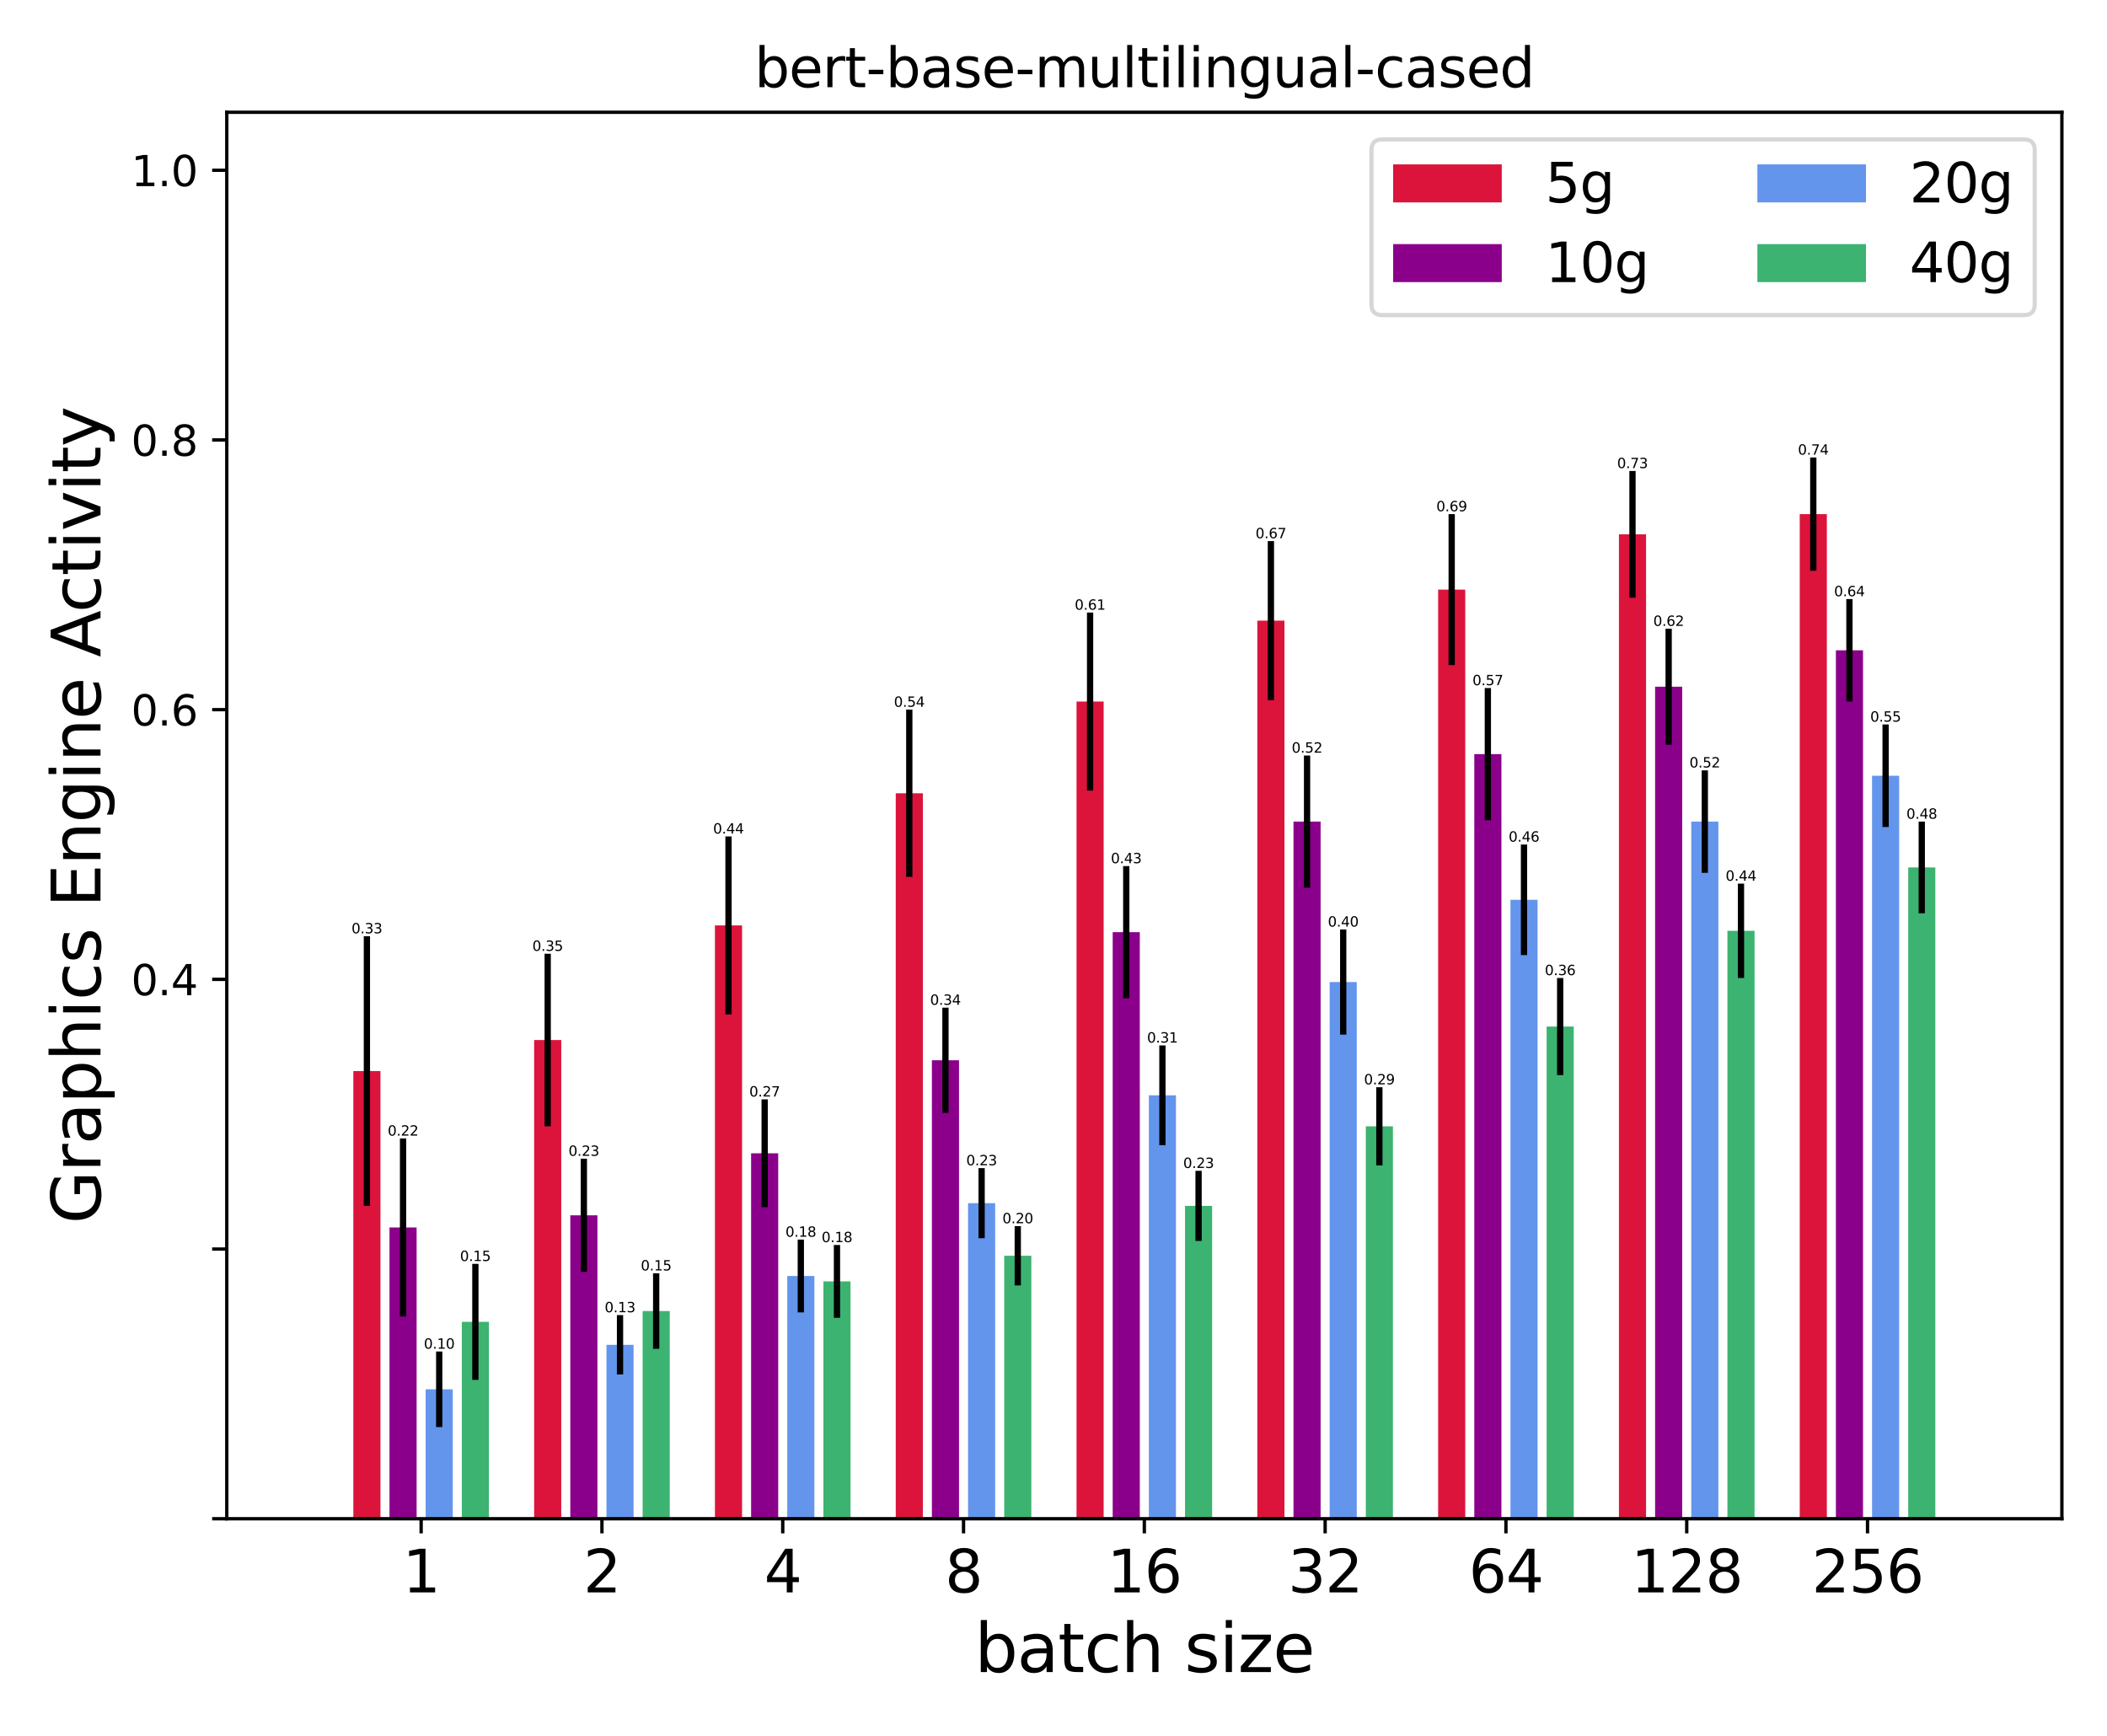 <?xml version="1.0" encoding="utf-8" standalone="no"?>
<!DOCTYPE svg PUBLIC "-//W3C//DTD SVG 1.1//EN"
  "http://www.w3.org/Graphics/SVG/1.1/DTD/svg11.dtd">
<svg xmlns:xlink="http://www.w3.org/1999/xlink" width="504.403pt" height="415.651pt" viewBox="0 0 504.403 415.651" xmlns="http://www.w3.org/2000/svg" version="1.1">
 <defs>
  <style type="text/css">*{stroke-linejoin: round; stroke-linecap: butt}</style>
 </defs>
 <g id="figure_1">
  <g id="patch_1">
   <path d="M 0 415.651 
L 504.403 415.651 
L 504.403 0 
L 0 0 
z
" style="fill: #ffffff"/>
  </g>
  <g id="axes_1">
   <g id="patch_2">
    <path d="M 54.29 363.611 
L 493.603 363.611 
L 493.603 26.88 
L 54.29 26.88 
z
" style="fill: #ffffff"/>
   </g>
   <g id="patch_3">
    <path d="M 84.587 363.611 
L 91.08 363.611 
L 91.08 256.426 
L 84.587 256.426 
z
" clip-path="url(#p9bb7d0aabc)" style="fill: #dc143c"/>
   </g>
   <g id="patch_4">
    <path d="M 127.87 363.611 
L 134.362 363.611 
L 134.362 249 
L 127.87 249 
z
" clip-path="url(#p9bb7d0aabc)" style="fill: #dc143c"/>
   </g>
   <g id="patch_5">
    <path d="M 171.152 363.611 
L 177.644 363.611 
L 177.644 221.558 
L 171.152 221.558 
z
" clip-path="url(#p9bb7d0aabc)" style="fill: #dc143c"/>
   </g>
   <g id="patch_6">
    <path d="M 214.434 363.611 
L 220.926 363.611 
L 220.926 189.919 
L 214.434 189.919 
z
" clip-path="url(#p9bb7d0aabc)" style="fill: #dc143c"/>
   </g>
   <g id="patch_7">
    <path d="M 257.716 363.611 
L 264.208 363.611 
L 264.208 167.965 
L 257.716 167.965 
z
" clip-path="url(#p9bb7d0aabc)" style="fill: #dc143c"/>
   </g>
   <g id="patch_8">
    <path d="M 300.998 363.611 
L 307.49 363.611 
L 307.49 148.594 
L 300.998 148.594 
z
" clip-path="url(#p9bb7d0aabc)" style="fill: #dc143c"/>
   </g>
   <g id="patch_9">
    <path d="M 344.28 363.611 
L 350.773 363.611 
L 350.773 141.168 
L 344.28 141.168 
z
" clip-path="url(#p9bb7d0aabc)" style="fill: #dc143c"/>
   </g>
   <g id="patch_10">
    <path d="M 387.562 363.611 
L 394.055 363.611 
L 394.055 127.932 
L 387.562 127.932 
z
" clip-path="url(#p9bb7d0aabc)" style="fill: #dc143c"/>
   </g>
   <g id="patch_11">
    <path d="M 430.844 363.611 
L 437.337 363.611 
L 437.337 123.089 
L 430.844 123.089 
z
" clip-path="url(#p9bb7d0aabc)" style="fill: #dc143c"/>
   </g>
   <g id="patch_12">
    <path d="M 93.244 363.611 
L 99.736 363.611 
L 99.736 293.876 
L 93.244 293.876 
z
" clip-path="url(#p9bb7d0aabc)" style="fill: #8b008b"/>
   </g>
   <g id="patch_13">
    <path d="M 136.526 363.611 
L 143.018 363.611 
L 143.018 290.97 
L 136.526 290.97 
z
" clip-path="url(#p9bb7d0aabc)" style="fill: #8b008b"/>
   </g>
   <g id="patch_14">
    <path d="M 179.808 363.611 
L 186.3 363.611 
L 186.3 276.119 
L 179.808 276.119 
z
" clip-path="url(#p9bb7d0aabc)" style="fill: #8b008b"/>
   </g>
   <g id="patch_15">
    <path d="M 223.09 363.611 
L 229.583 363.611 
L 229.583 253.843 
L 223.09 253.843 
z
" clip-path="url(#p9bb7d0aabc)" style="fill: #8b008b"/>
   </g>
   <g id="patch_16">
    <path d="M 266.372 363.611 
L 272.865 363.611 
L 272.865 223.172 
L 266.372 223.172 
z
" clip-path="url(#p9bb7d0aabc)" style="fill: #8b008b"/>
   </g>
   <g id="patch_17">
    <path d="M 309.654 363.611 
L 316.147 363.611 
L 316.147 196.698 
L 309.654 196.698 
z
" clip-path="url(#p9bb7d0aabc)" style="fill: #8b008b"/>
   </g>
   <g id="patch_18">
    <path d="M 352.937 363.611 
L 359.429 363.611 
L 359.429 180.556 
L 352.937 180.556 
z
" clip-path="url(#p9bb7d0aabc)" style="fill: #8b008b"/>
   </g>
   <g id="patch_19">
    <path d="M 396.219 363.611 
L 402.711 363.611 
L 402.711 164.414 
L 396.219 164.414 
z
" clip-path="url(#p9bb7d0aabc)" style="fill: #8b008b"/>
   </g>
   <g id="patch_20">
    <path d="M 439.501 363.611 
L 445.993 363.611 
L 445.993 155.697 
L 439.501 155.697 
z
" clip-path="url(#p9bb7d0aabc)" style="fill: #8b008b"/>
   </g>
   <g id="patch_21">
    <path d="M 101.9 363.611 
L 108.393 363.611 
L 108.393 332.618 
L 101.9 332.618 
z
" clip-path="url(#p9bb7d0aabc)" style="fill: #6495ed"/>
   </g>
   <g id="patch_22">
    <path d="M 145.182 363.611 
L 151.675 363.611 
L 151.675 321.964 
L 145.182 321.964 
z
" clip-path="url(#p9bb7d0aabc)" style="fill: #6495ed"/>
   </g>
   <g id="patch_23">
    <path d="M 188.465 363.611 
L 194.957 363.611 
L 194.957 305.499 
L 188.465 305.499 
z
" clip-path="url(#p9bb7d0aabc)" style="fill: #6495ed"/>
   </g>
   <g id="patch_24">
    <path d="M 231.747 363.611 
L 238.239 363.611 
L 238.239 288.065 
L 231.747 288.065 
z
" clip-path="url(#p9bb7d0aabc)" style="fill: #6495ed"/>
   </g>
   <g id="patch_25">
    <path d="M 275.029 363.611 
L 281.521 363.611 
L 281.521 262.237 
L 275.029 262.237 
z
" clip-path="url(#p9bb7d0aabc)" style="fill: #6495ed"/>
   </g>
   <g id="patch_26">
    <path d="M 318.311 363.611 
L 324.803 363.611 
L 324.803 235.117 
L 318.311 235.117 
z
" clip-path="url(#p9bb7d0aabc)" style="fill: #6495ed"/>
   </g>
   <g id="patch_27">
    <path d="M 361.593 363.611 
L 368.085 363.611 
L 368.085 215.424 
L 361.593 215.424 
z
" clip-path="url(#p9bb7d0aabc)" style="fill: #6495ed"/>
   </g>
   <g id="patch_28">
    <path d="M 404.875 363.611 
L 411.367 363.611 
L 411.367 196.698 
L 404.875 196.698 
z
" clip-path="url(#p9bb7d0aabc)" style="fill: #6495ed"/>
   </g>
   <g id="patch_29">
    <path d="M 448.157 363.611 
L 454.65 363.611 
L 454.65 185.722 
L 448.157 185.722 
z
" clip-path="url(#p9bb7d0aabc)" style="fill: #6495ed"/>
   </g>
   <g id="patch_30">
    <path d="M 110.557 363.611 
L 117.049 363.611 
L 117.049 316.475 
L 110.557 316.475 
z
" clip-path="url(#p9bb7d0aabc)" style="fill: #3cb371"/>
   </g>
   <g id="patch_31">
    <path d="M 153.839 363.611 
L 160.331 363.611 
L 160.331 313.893 
L 153.839 313.893 
z
" clip-path="url(#p9bb7d0aabc)" style="fill: #3cb371"/>
   </g>
   <g id="patch_32">
    <path d="M 197.121 363.611 
L 203.613 363.611 
L 203.613 306.79 
L 197.121 306.79 
z
" clip-path="url(#p9bb7d0aabc)" style="fill: #3cb371"/>
   </g>
   <g id="patch_33">
    <path d="M 240.403 363.611 
L 246.895 363.611 
L 246.895 300.656 
L 240.403 300.656 
z
" clip-path="url(#p9bb7d0aabc)" style="fill: #3cb371"/>
   </g>
   <g id="patch_34">
    <path d="M 283.685 363.611 
L 290.178 363.611 
L 290.178 288.71 
L 283.685 288.71 
z
" clip-path="url(#p9bb7d0aabc)" style="fill: #3cb371"/>
   </g>
   <g id="patch_35">
    <path d="M 326.967 363.611 
L 333.46 363.611 
L 333.46 269.662 
L 326.967 269.662 
z
" clip-path="url(#p9bb7d0aabc)" style="fill: #3cb371"/>
   </g>
   <g id="patch_36">
    <path d="M 370.249 363.611 
L 376.742 363.611 
L 376.742 245.772 
L 370.249 245.772 
z
" clip-path="url(#p9bb7d0aabc)" style="fill: #3cb371"/>
   </g>
   <g id="patch_37">
    <path d="M 413.532 363.611 
L 420.024 363.611 
L 420.024 222.849 
L 413.532 222.849 
z
" clip-path="url(#p9bb7d0aabc)" style="fill: #3cb371"/>
   </g>
   <g id="patch_38">
    <path d="M 456.814 363.611 
L 463.306 363.611 
L 463.306 207.675 
L 456.814 207.675 
z
" clip-path="url(#p9bb7d0aabc)" style="fill: #3cb371"/>
   </g>
   <g id="matplotlib.axis_1">
    <g id="xtick_1">
     <g id="line2d_1">
      <defs>
       <path id="macad2dddbb" d="M 0 0 
L 0 3.5 
" style="stroke: #000000; stroke-width: 0.8"/>
      </defs>
      <g>
       <use xlink:href="#macad2dddbb" x="100.818" y="363.611" style="stroke: #000000; stroke-width: 0.8"/>
      </g>
     </g>
     <g id="text_1">
      <!-- 1 -->
      <g transform="translate(96.365 381.249)scale(0.14 -0.14)">
       <defs>
        <path id="DejaVuSans-31" d="M 794 531 
L 1825 531 
L 1825 4091 
L 703 3866 
L 703 4441 
L 1819 4666 
L 2450 4666 
L 2450 531 
L 3481 531 
L 3481 0 
L 794 0 
L 794 531 
z
" transform="scale(0.016)"/>
       </defs>
       <use xlink:href="#DejaVuSans-31"/>
      </g>
     </g>
    </g>
    <g id="xtick_2">
     <g id="line2d_2">
      <g>
       <use xlink:href="#macad2dddbb" x="144.1" y="363.611" style="stroke: #000000; stroke-width: 0.8"/>
      </g>
     </g>
     <g id="text_2">
      <!-- 2 -->
      <g transform="translate(139.647 381.249)scale(0.14 -0.14)">
       <defs>
        <path id="DejaVuSans-32" d="M 1228 531 
L 3431 531 
L 3431 0 
L 469 0 
L 469 531 
Q 828 903 1448 1529 
Q 2069 2156 2228 2338 
Q 2531 2678 2651 2914 
Q 2772 3150 2772 3378 
Q 2772 3750 2511 3984 
Q 2250 4219 1831 4219 
Q 1534 4219 1204 4116 
Q 875 4013 500 3803 
L 500 4441 
Q 881 4594 1212 4672 
Q 1544 4750 1819 4750 
Q 2544 4750 2975 4387 
Q 3406 4025 3406 3419 
Q 3406 3131 3298 2873 
Q 3191 2616 2906 2266 
Q 2828 2175 2409 1742 
Q 1991 1309 1228 531 
z
" transform="scale(0.016)"/>
       </defs>
       <use xlink:href="#DejaVuSans-32"/>
      </g>
     </g>
    </g>
    <g id="xtick_3">
     <g id="line2d_3">
      <g>
       <use xlink:href="#macad2dddbb" x="187.383" y="363.611" style="stroke: #000000; stroke-width: 0.8"/>
      </g>
     </g>
     <g id="text_3">
      <!-- 4 -->
      <g transform="translate(182.929 381.249)scale(0.14 -0.14)">
       <defs>
        <path id="DejaVuSans-34" d="M 2419 4116 
L 825 1625 
L 2419 1625 
L 2419 4116 
z
M 2253 4666 
L 3047 4666 
L 3047 1625 
L 3713 1625 
L 3713 1100 
L 3047 1100 
L 3047 0 
L 2419 0 
L 2419 1100 
L 313 1100 
L 313 1709 
L 2253 4666 
z
" transform="scale(0.016)"/>
       </defs>
       <use xlink:href="#DejaVuSans-34"/>
      </g>
     </g>
    </g>
    <g id="xtick_4">
     <g id="line2d_4">
      <g>
       <use xlink:href="#macad2dddbb" x="230.665" y="363.611" style="stroke: #000000; stroke-width: 0.8"/>
      </g>
     </g>
     <g id="text_4">
      <!-- 8 -->
      <g transform="translate(226.211 381.249)scale(0.14 -0.14)">
       <defs>
        <path id="DejaVuSans-38" d="M 2034 2216 
Q 1584 2216 1326 1975 
Q 1069 1734 1069 1313 
Q 1069 891 1326 650 
Q 1584 409 2034 409 
Q 2484 409 2743 651 
Q 3003 894 3003 1313 
Q 3003 1734 2745 1975 
Q 2488 2216 2034 2216 
z
M 1403 2484 
Q 997 2584 770 2862 
Q 544 3141 544 3541 
Q 544 4100 942 4425 
Q 1341 4750 2034 4750 
Q 2731 4750 3128 4425 
Q 3525 4100 3525 3541 
Q 3525 3141 3298 2862 
Q 3072 2584 2669 2484 
Q 3125 2378 3379 2068 
Q 3634 1759 3634 1313 
Q 3634 634 3220 271 
Q 2806 -91 2034 -91 
Q 1263 -91 848 271 
Q 434 634 434 1313 
Q 434 1759 690 2068 
Q 947 2378 1403 2484 
z
M 1172 3481 
Q 1172 3119 1398 2916 
Q 1625 2713 2034 2713 
Q 2441 2713 2670 2916 
Q 2900 3119 2900 3481 
Q 2900 3844 2670 4047 
Q 2441 4250 2034 4250 
Q 1625 4250 1398 4047 
Q 1172 3844 1172 3481 
z
" transform="scale(0.016)"/>
       </defs>
       <use xlink:href="#DejaVuSans-38"/>
      </g>
     </g>
    </g>
    <g id="xtick_5">
     <g id="line2d_5">
      <g>
       <use xlink:href="#macad2dddbb" x="273.947" y="363.611" style="stroke: #000000; stroke-width: 0.8"/>
      </g>
     </g>
     <g id="text_5">
      <!-- 16 -->
      <g transform="translate(265.039 381.249)scale(0.14 -0.14)">
       <defs>
        <path id="DejaVuSans-36" d="M 2113 2584 
Q 1688 2584 1439 2293 
Q 1191 2003 1191 1497 
Q 1191 994 1439 701 
Q 1688 409 2113 409 
Q 2538 409 2786 701 
Q 3034 994 3034 1497 
Q 3034 2003 2786 2293 
Q 2538 2584 2113 2584 
z
M 3366 4563 
L 3366 3988 
Q 3128 4100 2886 4159 
Q 2644 4219 2406 4219 
Q 1781 4219 1451 3797 
Q 1122 3375 1075 2522 
Q 1259 2794 1537 2939 
Q 1816 3084 2150 3084 
Q 2853 3084 3261 2657 
Q 3669 2231 3669 1497 
Q 3669 778 3244 343 
Q 2819 -91 2113 -91 
Q 1303 -91 875 529 
Q 447 1150 447 2328 
Q 447 3434 972 4092 
Q 1497 4750 2381 4750 
Q 2619 4750 2861 4703 
Q 3103 4656 3366 4563 
z
" transform="scale(0.016)"/>
       </defs>
       <use xlink:href="#DejaVuSans-31"/>
       <use xlink:href="#DejaVuSans-36" x="63.623"/>
      </g>
     </g>
    </g>
    <g id="xtick_6">
     <g id="line2d_6">
      <g>
       <use xlink:href="#macad2dddbb" x="317.229" y="363.611" style="stroke: #000000; stroke-width: 0.8"/>
      </g>
     </g>
     <g id="text_6">
      <!-- 32 -->
      <g transform="translate(308.321 381.249)scale(0.14 -0.14)">
       <defs>
        <path id="DejaVuSans-33" d="M 2597 2516 
Q 3050 2419 3304 2112 
Q 3559 1806 3559 1356 
Q 3559 666 3084 287 
Q 2609 -91 1734 -91 
Q 1441 -91 1130 -33 
Q 819 25 488 141 
L 488 750 
Q 750 597 1062 519 
Q 1375 441 1716 441 
Q 2309 441 2620 675 
Q 2931 909 2931 1356 
Q 2931 1769 2642 2001 
Q 2353 2234 1838 2234 
L 1294 2234 
L 1294 2753 
L 1863 2753 
Q 2328 2753 2575 2939 
Q 2822 3125 2822 3475 
Q 2822 3834 2567 4026 
Q 2313 4219 1838 4219 
Q 1578 4219 1281 4162 
Q 984 4106 628 3988 
L 628 4550 
Q 988 4650 1302 4700 
Q 1616 4750 1894 4750 
Q 2613 4750 3031 4423 
Q 3450 4097 3450 3541 
Q 3450 3153 3228 2886 
Q 3006 2619 2597 2516 
z
" transform="scale(0.016)"/>
       </defs>
       <use xlink:href="#DejaVuSans-33"/>
       <use xlink:href="#DejaVuSans-32" x="63.623"/>
      </g>
     </g>
    </g>
    <g id="xtick_7">
     <g id="line2d_7">
      <g>
       <use xlink:href="#macad2dddbb" x="360.511" y="363.611" style="stroke: #000000; stroke-width: 0.8"/>
      </g>
     </g>
     <g id="text_7">
      <!-- 64 -->
      <g transform="translate(351.603 381.249)scale(0.14 -0.14)">
       <use xlink:href="#DejaVuSans-36"/>
       <use xlink:href="#DejaVuSans-34" x="63.623"/>
      </g>
     </g>
    </g>
    <g id="xtick_8">
     <g id="line2d_8">
      <g>
       <use xlink:href="#macad2dddbb" x="403.793" y="363.611" style="stroke: #000000; stroke-width: 0.8"/>
      </g>
     </g>
     <g id="text_8">
      <!-- 128 -->
      <g transform="translate(390.432 381.249)scale(0.14 -0.14)">
       <use xlink:href="#DejaVuSans-31"/>
       <use xlink:href="#DejaVuSans-32" x="63.623"/>
       <use xlink:href="#DejaVuSans-38" x="127.246"/>
      </g>
     </g>
    </g>
    <g id="xtick_9">
     <g id="line2d_9">
      <g>
       <use xlink:href="#macad2dddbb" x="447.075" y="363.611" style="stroke: #000000; stroke-width: 0.8"/>
      </g>
     </g>
     <g id="text_9">
      <!-- 256 -->
      <g transform="translate(433.714 381.249)scale(0.14 -0.14)">
       <defs>
        <path id="DejaVuSans-35" d="M 691 4666 
L 3169 4666 
L 3169 4134 
L 1269 4134 
L 1269 2991 
Q 1406 3038 1543 3061 
Q 1681 3084 1819 3084 
Q 2600 3084 3056 2656 
Q 3513 2228 3513 1497 
Q 3513 744 3044 326 
Q 2575 -91 1722 -91 
Q 1428 -91 1123 -41 
Q 819 9 494 109 
L 494 744 
Q 775 591 1075 516 
Q 1375 441 1709 441 
Q 2250 441 2565 725 
Q 2881 1009 2881 1497 
Q 2881 1984 2565 2268 
Q 2250 2553 1709 2553 
Q 1456 2553 1204 2497 
Q 953 2441 691 2322 
L 691 4666 
z
" transform="scale(0.016)"/>
       </defs>
       <use xlink:href="#DejaVuSans-32"/>
       <use xlink:href="#DejaVuSans-35" x="63.623"/>
       <use xlink:href="#DejaVuSans-36" x="127.246"/>
      </g>
     </g>
    </g>
    <g id="text_10">
     <!-- batch size -->
     <g transform="translate(233.307 400.318)scale(0.16 -0.16)">
      <defs>
       <path id="DejaVuSans-62" d="M 3116 1747 
Q 3116 2381 2855 2742 
Q 2594 3103 2138 3103 
Q 1681 3103 1420 2742 
Q 1159 2381 1159 1747 
Q 1159 1113 1420 752 
Q 1681 391 2138 391 
Q 2594 391 2855 752 
Q 3116 1113 3116 1747 
z
M 1159 2969 
Q 1341 3281 1617 3432 
Q 1894 3584 2278 3584 
Q 2916 3584 3314 3078 
Q 3713 2572 3713 1747 
Q 3713 922 3314 415 
Q 2916 -91 2278 -91 
Q 1894 -91 1617 61 
Q 1341 213 1159 525 
L 1159 0 
L 581 0 
L 581 4863 
L 1159 4863 
L 1159 2969 
z
" transform="scale(0.016)"/>
       <path id="DejaVuSans-61" d="M 2194 1759 
Q 1497 1759 1228 1600 
Q 959 1441 959 1056 
Q 959 750 1161 570 
Q 1363 391 1709 391 
Q 2188 391 2477 730 
Q 2766 1069 2766 1631 
L 2766 1759 
L 2194 1759 
z
M 3341 1997 
L 3341 0 
L 2766 0 
L 2766 531 
Q 2569 213 2275 61 
Q 1981 -91 1556 -91 
Q 1019 -91 701 211 
Q 384 513 384 1019 
Q 384 1609 779 1909 
Q 1175 2209 1959 2209 
L 2766 2209 
L 2766 2266 
Q 2766 2663 2505 2880 
Q 2244 3097 1772 3097 
Q 1472 3097 1187 3025 
Q 903 2953 641 2809 
L 641 3341 
Q 956 3463 1253 3523 
Q 1550 3584 1831 3584 
Q 2591 3584 2966 3190 
Q 3341 2797 3341 1997 
z
" transform="scale(0.016)"/>
       <path id="DejaVuSans-74" d="M 1172 4494 
L 1172 3500 
L 2356 3500 
L 2356 3053 
L 1172 3053 
L 1172 1153 
Q 1172 725 1289 603 
Q 1406 481 1766 481 
L 2356 481 
L 2356 0 
L 1766 0 
Q 1100 0 847 248 
Q 594 497 594 1153 
L 594 3053 
L 172 3053 
L 172 3500 
L 594 3500 
L 594 4494 
L 1172 4494 
z
" transform="scale(0.016)"/>
       <path id="DejaVuSans-63" d="M 3122 3366 
L 3122 2828 
Q 2878 2963 2633 3030 
Q 2388 3097 2138 3097 
Q 1578 3097 1268 2742 
Q 959 2388 959 1747 
Q 959 1106 1268 751 
Q 1578 397 2138 397 
Q 2388 397 2633 464 
Q 2878 531 3122 666 
L 3122 134 
Q 2881 22 2623 -34 
Q 2366 -91 2075 -91 
Q 1284 -91 818 406 
Q 353 903 353 1747 
Q 353 2603 823 3093 
Q 1294 3584 2113 3584 
Q 2378 3584 2631 3529 
Q 2884 3475 3122 3366 
z
" transform="scale(0.016)"/>
       <path id="DejaVuSans-68" d="M 3513 2113 
L 3513 0 
L 2938 0 
L 2938 2094 
Q 2938 2591 2744 2837 
Q 2550 3084 2163 3084 
Q 1697 3084 1428 2787 
Q 1159 2491 1159 1978 
L 1159 0 
L 581 0 
L 581 4863 
L 1159 4863 
L 1159 2956 
Q 1366 3272 1645 3428 
Q 1925 3584 2291 3584 
Q 2894 3584 3203 3211 
Q 3513 2838 3513 2113 
z
" transform="scale(0.016)"/>
       <path id="DejaVuSans-20" transform="scale(0.016)"/>
       <path id="DejaVuSans-73" d="M 2834 3397 
L 2834 2853 
Q 2591 2978 2328 3040 
Q 2066 3103 1784 3103 
Q 1356 3103 1142 2972 
Q 928 2841 928 2578 
Q 928 2378 1081 2264 
Q 1234 2150 1697 2047 
L 1894 2003 
Q 2506 1872 2764 1633 
Q 3022 1394 3022 966 
Q 3022 478 2636 193 
Q 2250 -91 1575 -91 
Q 1294 -91 989 -36 
Q 684 19 347 128 
L 347 722 
Q 666 556 975 473 
Q 1284 391 1588 391 
Q 1994 391 2212 530 
Q 2431 669 2431 922 
Q 2431 1156 2273 1281 
Q 2116 1406 1581 1522 
L 1381 1569 
Q 847 1681 609 1914 
Q 372 2147 372 2553 
Q 372 3047 722 3315 
Q 1072 3584 1716 3584 
Q 2034 3584 2315 3537 
Q 2597 3491 2834 3397 
z
" transform="scale(0.016)"/>
       <path id="DejaVuSans-69" d="M 603 3500 
L 1178 3500 
L 1178 0 
L 603 0 
L 603 3500 
z
M 603 4863 
L 1178 4863 
L 1178 4134 
L 603 4134 
L 603 4863 
z
" transform="scale(0.016)"/>
       <path id="DejaVuSans-7a" d="M 353 3500 
L 3084 3500 
L 3084 2975 
L 922 459 
L 3084 459 
L 3084 0 
L 275 0 
L 275 525 
L 2438 3041 
L 353 3041 
L 353 3500 
z
" transform="scale(0.016)"/>
       <path id="DejaVuSans-65" d="M 3597 1894 
L 3597 1613 
L 953 1613 
Q 991 1019 1311 708 
Q 1631 397 2203 397 
Q 2534 397 2845 478 
Q 3156 559 3463 722 
L 3463 178 
Q 3153 47 2828 -22 
Q 2503 -91 2169 -91 
Q 1331 -91 842 396 
Q 353 884 353 1716 
Q 353 2575 817 3079 
Q 1281 3584 2069 3584 
Q 2775 3584 3186 3129 
Q 3597 2675 3597 1894 
z
M 3022 2063 
Q 3016 2534 2758 2815 
Q 2500 3097 2075 3097 
Q 1594 3097 1305 2825 
Q 1016 2553 972 2059 
L 3022 2063 
z
" transform="scale(0.016)"/>
      </defs>
      <use xlink:href="#DejaVuSans-62"/>
      <use xlink:href="#DejaVuSans-61" x="63.477"/>
      <use xlink:href="#DejaVuSans-74" x="124.756"/>
      <use xlink:href="#DejaVuSans-63" x="163.965"/>
      <use xlink:href="#DejaVuSans-68" x="218.945"/>
      <use xlink:href="#DejaVuSans-20" x="282.324"/>
      <use xlink:href="#DejaVuSans-73" x="314.111"/>
      <use xlink:href="#DejaVuSans-69" x="366.211"/>
      <use xlink:href="#DejaVuSans-7a" x="393.994"/>
      <use xlink:href="#DejaVuSans-65" x="446.484"/>
     </g>
    </g>
   </g>
   <g id="matplotlib.axis_2">
    <g id="ytick_1">
     <g id="line2d_10">
      <defs>
       <path id="m94b95f2dc1" d="M 0 0 
L -3.5 0 
" style="stroke: #000000; stroke-width: 0.8"/>
      </defs>
      <g>
       <use xlink:href="#m94b95f2dc1" x="54.29" y="363.611" style="stroke: #000000; stroke-width: 0.8"/>
      </g>
     </g>
    </g>
    <g id="ytick_2">
     <g id="line2d_11">
      <g>
       <use xlink:href="#m94b95f2dc1" x="54.29" y="299.042" style="stroke: #000000; stroke-width: 0.8"/>
      </g>
     </g>
    </g>
    <g id="ytick_3">
     <g id="line2d_12">
      <g>
       <use xlink:href="#m94b95f2dc1" x="54.29" y="234.472" style="stroke: #000000; stroke-width: 0.8"/>
      </g>
     </g>
     <g id="text_11">
      <!-- 0.4 -->
      <g transform="translate(31.387 238.271)scale(0.1 -0.1)">
       <defs>
        <path id="DejaVuSans-30" d="M 2034 4250 
Q 1547 4250 1301 3770 
Q 1056 3291 1056 2328 
Q 1056 1369 1301 889 
Q 1547 409 2034 409 
Q 2525 409 2770 889 
Q 3016 1369 3016 2328 
Q 3016 3291 2770 3770 
Q 2525 4250 2034 4250 
z
M 2034 4750 
Q 2819 4750 3233 4129 
Q 3647 3509 3647 2328 
Q 3647 1150 3233 529 
Q 2819 -91 2034 -91 
Q 1250 -91 836 529 
Q 422 1150 422 2328 
Q 422 3509 836 4129 
Q 1250 4750 2034 4750 
z
" transform="scale(0.016)"/>
        <path id="DejaVuSans-2e" d="M 684 794 
L 1344 794 
L 1344 0 
L 684 0 
L 684 794 
z
" transform="scale(0.016)"/>
       </defs>
       <use xlink:href="#DejaVuSans-30"/>
       <use xlink:href="#DejaVuSans-2e" x="63.623"/>
       <use xlink:href="#DejaVuSans-34" x="95.41"/>
      </g>
     </g>
    </g>
    <g id="ytick_4">
     <g id="line2d_13">
      <g>
       <use xlink:href="#m94b95f2dc1" x="54.29" y="169.902" style="stroke: #000000; stroke-width: 0.8"/>
      </g>
     </g>
     <g id="text_12">
      <!-- 0.6 -->
      <g transform="translate(31.387 173.701)scale(0.1 -0.1)">
       <use xlink:href="#DejaVuSans-30"/>
       <use xlink:href="#DejaVuSans-2e" x="63.623"/>
       <use xlink:href="#DejaVuSans-36" x="95.41"/>
      </g>
     </g>
    </g>
    <g id="ytick_5">
     <g id="line2d_14">
      <g>
       <use xlink:href="#m94b95f2dc1" x="54.29" y="105.332" style="stroke: #000000; stroke-width: 0.8"/>
      </g>
     </g>
     <g id="text_13">
      <!-- 0.8 -->
      <g transform="translate(31.387 109.131)scale(0.1 -0.1)">
       <use xlink:href="#DejaVuSans-30"/>
       <use xlink:href="#DejaVuSans-2e" x="63.623"/>
       <use xlink:href="#DejaVuSans-38" x="95.41"/>
      </g>
     </g>
    </g>
    <g id="ytick_6">
     <g id="line2d_15">
      <g>
       <use xlink:href="#m94b95f2dc1" x="54.29" y="40.763" style="stroke: #000000; stroke-width: 0.8"/>
      </g>
     </g>
     <g id="text_14">
      <!-- 1.0 -->
      <g transform="translate(31.387 44.562)scale(0.1 -0.1)">
       <use xlink:href="#DejaVuSans-31"/>
       <use xlink:href="#DejaVuSans-2e" x="63.623"/>
       <use xlink:href="#DejaVuSans-30" x="95.41"/>
      </g>
     </g>
    </g>
    <g id="text_15">
     <!-- Graphics Engine Activity -->
     <g transform="translate(24.059 292.996)rotate(-90)scale(0.16 -0.16)">
      <defs>
       <path id="DejaVuSans-47" d="M 3809 666 
L 3809 1919 
L 2778 1919 
L 2778 2438 
L 4434 2438 
L 4434 434 
Q 4069 175 3628 42 
Q 3188 -91 2688 -91 
Q 1594 -91 976 548 
Q 359 1188 359 2328 
Q 359 3472 976 4111 
Q 1594 4750 2688 4750 
Q 3144 4750 3555 4637 
Q 3966 4525 4313 4306 
L 4313 3634 
Q 3963 3931 3569 4081 
Q 3175 4231 2741 4231 
Q 1884 4231 1454 3753 
Q 1025 3275 1025 2328 
Q 1025 1384 1454 906 
Q 1884 428 2741 428 
Q 3075 428 3337 486 
Q 3600 544 3809 666 
z
" transform="scale(0.016)"/>
       <path id="DejaVuSans-72" d="M 2631 2963 
Q 2534 3019 2420 3045 
Q 2306 3072 2169 3072 
Q 1681 3072 1420 2755 
Q 1159 2438 1159 1844 
L 1159 0 
L 581 0 
L 581 3500 
L 1159 3500 
L 1159 2956 
Q 1341 3275 1631 3429 
Q 1922 3584 2338 3584 
Q 2397 3584 2469 3576 
Q 2541 3569 2628 3553 
L 2631 2963 
z
" transform="scale(0.016)"/>
       <path id="DejaVuSans-70" d="M 1159 525 
L 1159 -1331 
L 581 -1331 
L 581 3500 
L 1159 3500 
L 1159 2969 
Q 1341 3281 1617 3432 
Q 1894 3584 2278 3584 
Q 2916 3584 3314 3078 
Q 3713 2572 3713 1747 
Q 3713 922 3314 415 
Q 2916 -91 2278 -91 
Q 1894 -91 1617 61 
Q 1341 213 1159 525 
z
M 3116 1747 
Q 3116 2381 2855 2742 
Q 2594 3103 2138 3103 
Q 1681 3103 1420 2742 
Q 1159 2381 1159 1747 
Q 1159 1113 1420 752 
Q 1681 391 2138 391 
Q 2594 391 2855 752 
Q 3116 1113 3116 1747 
z
" transform="scale(0.016)"/>
       <path id="DejaVuSans-45" d="M 628 4666 
L 3578 4666 
L 3578 4134 
L 1259 4134 
L 1259 2753 
L 3481 2753 
L 3481 2222 
L 1259 2222 
L 1259 531 
L 3634 531 
L 3634 0 
L 628 0 
L 628 4666 
z
" transform="scale(0.016)"/>
       <path id="DejaVuSans-6e" d="M 3513 2113 
L 3513 0 
L 2938 0 
L 2938 2094 
Q 2938 2591 2744 2837 
Q 2550 3084 2163 3084 
Q 1697 3084 1428 2787 
Q 1159 2491 1159 1978 
L 1159 0 
L 581 0 
L 581 3500 
L 1159 3500 
L 1159 2956 
Q 1366 3272 1645 3428 
Q 1925 3584 2291 3584 
Q 2894 3584 3203 3211 
Q 3513 2838 3513 2113 
z
" transform="scale(0.016)"/>
       <path id="DejaVuSans-67" d="M 2906 1791 
Q 2906 2416 2648 2759 
Q 2391 3103 1925 3103 
Q 1463 3103 1205 2759 
Q 947 2416 947 1791 
Q 947 1169 1205 825 
Q 1463 481 1925 481 
Q 2391 481 2648 825 
Q 2906 1169 2906 1791 
z
M 3481 434 
Q 3481 -459 3084 -895 
Q 2688 -1331 1869 -1331 
Q 1566 -1331 1297 -1286 
Q 1028 -1241 775 -1147 
L 775 -588 
Q 1028 -725 1275 -790 
Q 1522 -856 1778 -856 
Q 2344 -856 2625 -561 
Q 2906 -266 2906 331 
L 2906 616 
Q 2728 306 2450 153 
Q 2172 0 1784 0 
Q 1141 0 747 490 
Q 353 981 353 1791 
Q 353 2603 747 3093 
Q 1141 3584 1784 3584 
Q 2172 3584 2450 3431 
Q 2728 3278 2906 2969 
L 2906 3500 
L 3481 3500 
L 3481 434 
z
" transform="scale(0.016)"/>
       <path id="DejaVuSans-41" d="M 2188 4044 
L 1331 1722 
L 3047 1722 
L 2188 4044 
z
M 1831 4666 
L 2547 4666 
L 4325 0 
L 3669 0 
L 3244 1197 
L 1141 1197 
L 716 0 
L 50 0 
L 1831 4666 
z
" transform="scale(0.016)"/>
       <path id="DejaVuSans-76" d="M 191 3500 
L 800 3500 
L 1894 563 
L 2988 3500 
L 3597 3500 
L 2284 0 
L 1503 0 
L 191 3500 
z
" transform="scale(0.016)"/>
       <path id="DejaVuSans-79" d="M 2059 -325 
Q 1816 -950 1584 -1140 
Q 1353 -1331 966 -1331 
L 506 -1331 
L 506 -850 
L 844 -850 
Q 1081 -850 1212 -737 
Q 1344 -625 1503 -206 
L 1606 56 
L 191 3500 
L 800 3500 
L 1894 763 
L 2988 3500 
L 3597 3500 
L 2059 -325 
z
" transform="scale(0.016)"/>
      </defs>
      <use xlink:href="#DejaVuSans-47"/>
      <use xlink:href="#DejaVuSans-72" x="77.49"/>
      <use xlink:href="#DejaVuSans-61" x="118.604"/>
      <use xlink:href="#DejaVuSans-70" x="179.883"/>
      <use xlink:href="#DejaVuSans-68" x="243.359"/>
      <use xlink:href="#DejaVuSans-69" x="306.738"/>
      <use xlink:href="#DejaVuSans-63" x="334.521"/>
      <use xlink:href="#DejaVuSans-73" x="389.502"/>
      <use xlink:href="#DejaVuSans-20" x="441.602"/>
      <use xlink:href="#DejaVuSans-45" x="473.389"/>
      <use xlink:href="#DejaVuSans-6e" x="536.572"/>
      <use xlink:href="#DejaVuSans-67" x="599.951"/>
      <use xlink:href="#DejaVuSans-69" x="663.428"/>
      <use xlink:href="#DejaVuSans-6e" x="691.211"/>
      <use xlink:href="#DejaVuSans-65" x="754.59"/>
      <use xlink:href="#DejaVuSans-20" x="816.113"/>
      <use xlink:href="#DejaVuSans-41" x="847.9"/>
      <use xlink:href="#DejaVuSans-63" x="914.559"/>
      <use xlink:href="#DejaVuSans-74" x="969.539"/>
      <use xlink:href="#DejaVuSans-69" x="1008.748"/>
      <use xlink:href="#DejaVuSans-76" x="1036.531"/>
      <use xlink:href="#DejaVuSans-69" x="1095.711"/>
      <use xlink:href="#DejaVuSans-74" x="1123.494"/>
      <use xlink:href="#DejaVuSans-79" x="1162.703"/>
     </g>
    </g>
   </g>
   <g id="LineCollection_1">
    <path d="M 87.834 288.71 
L 87.834 224.141 
" clip-path="url(#p9bb7d0aabc)" style="fill: none; stroke: #000000; stroke-width: 1.5"/>
    <path d="M 131.116 269.662 
L 131.116 228.338 
" clip-path="url(#p9bb7d0aabc)" style="fill: none; stroke: #000000; stroke-width: 1.5"/>
    <path d="M 174.398 242.866 
L 174.398 200.25 
" clip-path="url(#p9bb7d0aabc)" style="fill: none; stroke: #000000; stroke-width: 1.5"/>
    <path d="M 217.68 209.935 
L 217.68 169.902 
" clip-path="url(#p9bb7d0aabc)" style="fill: none; stroke: #000000; stroke-width: 1.5"/>
    <path d="M 260.962 189.273 
L 260.962 146.657 
" clip-path="url(#p9bb7d0aabc)" style="fill: none; stroke: #000000; stroke-width: 1.5"/>
    <path d="M 304.244 167.642 
L 304.244 129.546 
" clip-path="url(#p9bb7d0aabc)" style="fill: none; stroke: #000000; stroke-width: 1.5"/>
    <path d="M 347.526 159.248 
L 347.526 123.089 
" clip-path="url(#p9bb7d0aabc)" style="fill: none; stroke: #000000; stroke-width: 1.5"/>
    <path d="M 390.808 143.106 
L 390.808 112.758 
" clip-path="url(#p9bb7d0aabc)" style="fill: none; stroke: #000000; stroke-width: 1.5"/>
    <path d="M 434.091 136.649 
L 434.091 109.529 
" clip-path="url(#p9bb7d0aabc)" style="fill: none; stroke: #000000; stroke-width: 1.5"/>
   </g>
   <g id="LineCollection_2">
    <path d="M 96.49 315.184 
L 96.49 272.568 
" clip-path="url(#p9bb7d0aabc)" style="fill: none; stroke: #000000; stroke-width: 1.5"/>
    <path d="M 139.772 304.53 
L 139.772 277.411 
" clip-path="url(#p9bb7d0aabc)" style="fill: none; stroke: #000000; stroke-width: 1.5"/>
    <path d="M 183.054 289.033 
L 183.054 263.205 
" clip-path="url(#p9bb7d0aabc)" style="fill: none; stroke: #000000; stroke-width: 1.5"/>
    <path d="M 226.336 266.434 
L 226.336 241.252 
" clip-path="url(#p9bb7d0aabc)" style="fill: none; stroke: #000000; stroke-width: 1.5"/>
    <path d="M 269.619 238.992 
L 269.619 207.352 
" clip-path="url(#p9bb7d0aabc)" style="fill: none; stroke: #000000; stroke-width: 1.5"/>
    <path d="M 312.901 212.518 
L 312.901 180.879 
" clip-path="url(#p9bb7d0aabc)" style="fill: none; stroke: #000000; stroke-width: 1.5"/>
    <path d="M 356.183 196.376 
L 356.183 164.736 
" clip-path="url(#p9bb7d0aabc)" style="fill: none; stroke: #000000; stroke-width: 1.5"/>
    <path d="M 399.465 178.296 
L 399.465 150.531 
" clip-path="url(#p9bb7d0aabc)" style="fill: none; stroke: #000000; stroke-width: 1.5"/>
    <path d="M 442.747 167.965 
L 442.747 143.428 
" clip-path="url(#p9bb7d0aabc)" style="fill: none; stroke: #000000; stroke-width: 1.5"/>
   </g>
   <g id="LineCollection_3">
    <path d="M 105.146 341.658 
L 105.146 323.578 
" clip-path="url(#p9bb7d0aabc)" style="fill: none; stroke: #000000; stroke-width: 1.5"/>
    <path d="M 148.429 329.067 
L 148.429 314.861 
" clip-path="url(#p9bb7d0aabc)" style="fill: none; stroke: #000000; stroke-width: 1.5"/>
    <path d="M 191.711 314.215 
L 191.711 296.782 
" clip-path="url(#p9bb7d0aabc)" style="fill: none; stroke: #000000; stroke-width: 1.5"/>
    <path d="M 234.993 296.459 
L 234.993 279.671 
" clip-path="url(#p9bb7d0aabc)" style="fill: none; stroke: #000000; stroke-width: 1.5"/>
    <path d="M 278.275 274.182 
L 278.275 250.291 
" clip-path="url(#p9bb7d0aabc)" style="fill: none; stroke: #000000; stroke-width: 1.5"/>
    <path d="M 321.557 247.709 
L 321.557 222.526 
" clip-path="url(#p9bb7d0aabc)" style="fill: none; stroke: #000000; stroke-width: 1.5"/>
    <path d="M 364.839 228.661 
L 364.839 202.187 
" clip-path="url(#p9bb7d0aabc)" style="fill: none; stroke: #000000; stroke-width: 1.5"/>
    <path d="M 408.121 208.967 
L 408.121 184.43 
" clip-path="url(#p9bb7d0aabc)" style="fill: none; stroke: #000000; stroke-width: 1.5"/>
    <path d="M 451.403 197.99 
L 451.403 173.453 
" clip-path="url(#p9bb7d0aabc)" style="fill: none; stroke: #000000; stroke-width: 1.5"/>
   </g>
   <g id="LineCollection_4">
    <path d="M 113.803 330.358 
L 113.803 302.593 
" clip-path="url(#p9bb7d0aabc)" style="fill: none; stroke: #000000; stroke-width: 1.5"/>
    <path d="M 157.085 322.932 
L 157.085 304.853 
" clip-path="url(#p9bb7d0aabc)" style="fill: none; stroke: #000000; stroke-width: 1.5"/>
    <path d="M 200.367 315.507 
L 200.367 298.073 
" clip-path="url(#p9bb7d0aabc)" style="fill: none; stroke: #000000; stroke-width: 1.5"/>
    <path d="M 243.649 307.758 
L 243.649 293.553 
" clip-path="url(#p9bb7d0aabc)" style="fill: none; stroke: #000000; stroke-width: 1.5"/>
    <path d="M 286.931 297.104 
L 286.931 280.316 
" clip-path="url(#p9bb7d0aabc)" style="fill: none; stroke: #000000; stroke-width: 1.5"/>
    <path d="M 330.213 279.025 
L 330.213 260.3 
" clip-path="url(#p9bb7d0aabc)" style="fill: none; stroke: #000000; stroke-width: 1.5"/>
    <path d="M 373.496 257.394 
L 373.496 234.149 
" clip-path="url(#p9bb7d0aabc)" style="fill: none; stroke: #000000; stroke-width: 1.5"/>
    <path d="M 416.778 234.149 
L 416.778 211.55 
" clip-path="url(#p9bb7d0aabc)" style="fill: none; stroke: #000000; stroke-width: 1.5"/>
    <path d="M 460.06 218.652 
L 460.06 196.698 
" clip-path="url(#p9bb7d0aabc)" style="fill: none; stroke: #000000; stroke-width: 1.5"/>
   </g>
   <g id="patch_39">
    <path d="M 54.29 363.611 
L 54.29 26.88 
" style="fill: none; stroke: #000000; stroke-width: 0.8; stroke-linejoin: miter; stroke-linecap: square"/>
   </g>
   <g id="patch_40">
    <path d="M 493.603 363.611 
L 493.603 26.88 
" style="fill: none; stroke: #000000; stroke-width: 0.8; stroke-linejoin: miter; stroke-linecap: square"/>
   </g>
   <g id="patch_41">
    <path d="M 54.29 363.611 
L 493.603 363.611 
" style="fill: none; stroke: #000000; stroke-width: 0.8; stroke-linejoin: miter; stroke-linecap: square"/>
   </g>
   <g id="patch_42">
    <path d="M 54.29 26.88 
L 493.603 26.88 
" style="fill: none; stroke: #000000; stroke-width: 0.8; stroke-linejoin: miter; stroke-linecap: square"/>
   </g>
   <g id="text_16">
    <!-- 0.33 -->
    <g transform="translate(84.16 223.454)scale(0.033 -0.033)">
     <use xlink:href="#DejaVuSans-30"/>
     <use xlink:href="#DejaVuSans-2e" x="63.623"/>
     <use xlink:href="#DejaVuSans-33" x="95.41"/>
     <use xlink:href="#DejaVuSans-33" x="159.033"/>
    </g>
   </g>
   <g id="text_17">
    <!-- 0.35 -->
    <g transform="translate(127.442 227.651)scale(0.033 -0.033)">
     <use xlink:href="#DejaVuSans-30"/>
     <use xlink:href="#DejaVuSans-2e" x="63.623"/>
     <use xlink:href="#DejaVuSans-33" x="95.41"/>
     <use xlink:href="#DejaVuSans-35" x="159.033"/>
    </g>
   </g>
   <g id="text_18">
    <!-- 0.44 -->
    <g transform="translate(170.724 199.564)scale(0.033 -0.033)">
     <use xlink:href="#DejaVuSans-30"/>
     <use xlink:href="#DejaVuSans-2e" x="63.623"/>
     <use xlink:href="#DejaVuSans-34" x="95.41"/>
     <use xlink:href="#DejaVuSans-34" x="159.033"/>
    </g>
   </g>
   <g id="text_19">
    <!-- 0.54 -->
    <g transform="translate(214.006 169.216)scale(0.033 -0.033)">
     <use xlink:href="#DejaVuSans-30"/>
     <use xlink:href="#DejaVuSans-2e" x="63.623"/>
     <use xlink:href="#DejaVuSans-35" x="95.41"/>
     <use xlink:href="#DejaVuSans-34" x="159.033"/>
    </g>
   </g>
   <g id="text_20">
    <!-- 0.61 -->
    <g transform="translate(257.288 145.971)scale(0.033 -0.033)">
     <use xlink:href="#DejaVuSans-30"/>
     <use xlink:href="#DejaVuSans-2e" x="63.623"/>
     <use xlink:href="#DejaVuSans-36" x="95.41"/>
     <use xlink:href="#DejaVuSans-31" x="159.033"/>
    </g>
   </g>
   <g id="text_21">
    <!-- 0.67 -->
    <g transform="translate(300.57 128.86)scale(0.033 -0.033)">
     <defs>
      <path id="DejaVuSans-37" d="M 525 4666 
L 3525 4666 
L 3525 4397 
L 1831 0 
L 1172 0 
L 2766 4134 
L 525 4134 
L 525 4666 
z
" transform="scale(0.016)"/>
     </defs>
     <use xlink:href="#DejaVuSans-30"/>
     <use xlink:href="#DejaVuSans-2e" x="63.623"/>
     <use xlink:href="#DejaVuSans-36" x="95.41"/>
     <use xlink:href="#DejaVuSans-37" x="159.033"/>
    </g>
   </g>
   <g id="text_22">
    <!-- 0.69 -->
    <g transform="translate(343.853 122.403)scale(0.033 -0.033)">
     <defs>
      <path id="DejaVuSans-39" d="M 703 97 
L 703 672 
Q 941 559 1184 500 
Q 1428 441 1663 441 
Q 2288 441 2617 861 
Q 2947 1281 2994 2138 
Q 2813 1869 2534 1725 
Q 2256 1581 1919 1581 
Q 1219 1581 811 2004 
Q 403 2428 403 3163 
Q 403 3881 828 4315 
Q 1253 4750 1959 4750 
Q 2769 4750 3195 4129 
Q 3622 3509 3622 2328 
Q 3622 1225 3098 567 
Q 2575 -91 1691 -91 
Q 1453 -91 1209 -44 
Q 966 3 703 97 
z
M 1959 2075 
Q 2384 2075 2632 2365 
Q 2881 2656 2881 3163 
Q 2881 3666 2632 3958 
Q 2384 4250 1959 4250 
Q 1534 4250 1286 3958 
Q 1038 3666 1038 3163 
Q 1038 2656 1286 2365 
Q 1534 2075 1959 2075 
z
" transform="scale(0.016)"/>
     </defs>
     <use xlink:href="#DejaVuSans-30"/>
     <use xlink:href="#DejaVuSans-2e" x="63.623"/>
     <use xlink:href="#DejaVuSans-36" x="95.41"/>
     <use xlink:href="#DejaVuSans-39" x="159.033"/>
    </g>
   </g>
   <g id="text_23">
    <!-- 0.73 -->
    <g transform="translate(387.135 112.071)scale(0.033 -0.033)">
     <use xlink:href="#DejaVuSans-30"/>
     <use xlink:href="#DejaVuSans-2e" x="63.623"/>
     <use xlink:href="#DejaVuSans-37" x="95.41"/>
     <use xlink:href="#DejaVuSans-33" x="159.033"/>
    </g>
   </g>
   <g id="text_24">
    <!-- 0.74 -->
    <g transform="translate(430.417 108.843)scale(0.033 -0.033)">
     <use xlink:href="#DejaVuSans-30"/>
     <use xlink:href="#DejaVuSans-2e" x="63.623"/>
     <use xlink:href="#DejaVuSans-37" x="95.41"/>
     <use xlink:href="#DejaVuSans-34" x="159.033"/>
    </g>
   </g>
   <g id="text_25">
    <!-- 0.22 -->
    <g transform="translate(92.816 271.882)scale(0.033 -0.033)">
     <use xlink:href="#DejaVuSans-30"/>
     <use xlink:href="#DejaVuSans-2e" x="63.623"/>
     <use xlink:href="#DejaVuSans-32" x="95.41"/>
     <use xlink:href="#DejaVuSans-32" x="159.033"/>
    </g>
   </g>
   <g id="text_26">
    <!-- 0.23 -->
    <g transform="translate(136.098 276.724)scale(0.033 -0.033)">
     <use xlink:href="#DejaVuSans-30"/>
     <use xlink:href="#DejaVuSans-2e" x="63.623"/>
     <use xlink:href="#DejaVuSans-32" x="95.41"/>
     <use xlink:href="#DejaVuSans-33" x="159.033"/>
    </g>
   </g>
   <g id="text_27">
    <!-- 0.27 -->
    <g transform="translate(179.38 262.519)scale(0.033 -0.033)">
     <use xlink:href="#DejaVuSans-30"/>
     <use xlink:href="#DejaVuSans-2e" x="63.623"/>
     <use xlink:href="#DejaVuSans-32" x="95.41"/>
     <use xlink:href="#DejaVuSans-37" x="159.033"/>
    </g>
   </g>
   <g id="text_28">
    <!-- 0.34 -->
    <g transform="translate(222.663 240.565)scale(0.033 -0.033)">
     <use xlink:href="#DejaVuSans-30"/>
     <use xlink:href="#DejaVuSans-2e" x="63.623"/>
     <use xlink:href="#DejaVuSans-33" x="95.41"/>
     <use xlink:href="#DejaVuSans-34" x="159.033"/>
    </g>
   </g>
   <g id="text_29">
    <!-- 0.43 -->
    <g transform="translate(265.945 206.666)scale(0.033 -0.033)">
     <use xlink:href="#DejaVuSans-30"/>
     <use xlink:href="#DejaVuSans-2e" x="63.623"/>
     <use xlink:href="#DejaVuSans-34" x="95.41"/>
     <use xlink:href="#DejaVuSans-33" x="159.033"/>
    </g>
   </g>
   <g id="text_30">
    <!-- 0.52 -->
    <g transform="translate(309.227 180.193)scale(0.033 -0.033)">
     <use xlink:href="#DejaVuSans-30"/>
     <use xlink:href="#DejaVuSans-2e" x="63.623"/>
     <use xlink:href="#DejaVuSans-35" x="95.41"/>
     <use xlink:href="#DejaVuSans-32" x="159.033"/>
    </g>
   </g>
   <g id="text_31">
    <!-- 0.57 -->
    <g transform="translate(352.509 164.05)scale(0.033 -0.033)">
     <use xlink:href="#DejaVuSans-30"/>
     <use xlink:href="#DejaVuSans-2e" x="63.623"/>
     <use xlink:href="#DejaVuSans-35" x="95.41"/>
     <use xlink:href="#DejaVuSans-37" x="159.033"/>
    </g>
   </g>
   <g id="text_32">
    <!-- 0.62 -->
    <g transform="translate(395.791 149.845)scale(0.033 -0.033)">
     <use xlink:href="#DejaVuSans-30"/>
     <use xlink:href="#DejaVuSans-2e" x="63.623"/>
     <use xlink:href="#DejaVuSans-36" x="95.41"/>
     <use xlink:href="#DejaVuSans-32" x="159.033"/>
    </g>
   </g>
   <g id="text_33">
    <!-- 0.64 -->
    <g transform="translate(439.073 142.742)scale(0.033 -0.033)">
     <use xlink:href="#DejaVuSans-30"/>
     <use xlink:href="#DejaVuSans-2e" x="63.623"/>
     <use xlink:href="#DejaVuSans-36" x="95.41"/>
     <use xlink:href="#DejaVuSans-34" x="159.033"/>
    </g>
   </g>
   <g id="text_34">
    <!-- 0.10 -->
    <g transform="translate(101.473 322.892)scale(0.033 -0.033)">
     <use xlink:href="#DejaVuSans-30"/>
     <use xlink:href="#DejaVuSans-2e" x="63.623"/>
     <use xlink:href="#DejaVuSans-31" x="95.41"/>
     <use xlink:href="#DejaVuSans-30" x="159.033"/>
    </g>
   </g>
   <g id="text_35">
    <!-- 0.13 -->
    <g transform="translate(144.755 314.175)scale(0.033 -0.033)">
     <use xlink:href="#DejaVuSans-30"/>
     <use xlink:href="#DejaVuSans-2e" x="63.623"/>
     <use xlink:href="#DejaVuSans-31" x="95.41"/>
     <use xlink:href="#DejaVuSans-33" x="159.033"/>
    </g>
   </g>
   <g id="text_36">
    <!-- 0.18 -->
    <g transform="translate(188.037 296.095)scale(0.033 -0.033)">
     <use xlink:href="#DejaVuSans-30"/>
     <use xlink:href="#DejaVuSans-2e" x="63.623"/>
     <use xlink:href="#DejaVuSans-31" x="95.41"/>
     <use xlink:href="#DejaVuSans-38" x="159.033"/>
    </g>
   </g>
   <g id="text_37">
    <!-- 0.23 -->
    <g transform="translate(231.319 278.984)scale(0.033 -0.033)">
     <use xlink:href="#DejaVuSans-30"/>
     <use xlink:href="#DejaVuSans-2e" x="63.623"/>
     <use xlink:href="#DejaVuSans-32" x="95.41"/>
     <use xlink:href="#DejaVuSans-33" x="159.033"/>
    </g>
   </g>
   <g id="text_38">
    <!-- 0.31 -->
    <g transform="translate(274.601 249.605)scale(0.033 -0.033)">
     <use xlink:href="#DejaVuSans-30"/>
     <use xlink:href="#DejaVuSans-2e" x="63.623"/>
     <use xlink:href="#DejaVuSans-33" x="95.41"/>
     <use xlink:href="#DejaVuSans-31" x="159.033"/>
    </g>
   </g>
   <g id="text_39">
    <!-- 0.40 -->
    <g transform="translate(317.883 221.84)scale(0.033 -0.033)">
     <use xlink:href="#DejaVuSans-30"/>
     <use xlink:href="#DejaVuSans-2e" x="63.623"/>
     <use xlink:href="#DejaVuSans-34" x="95.41"/>
     <use xlink:href="#DejaVuSans-30" x="159.033"/>
    </g>
   </g>
   <g id="text_40">
    <!-- 0.46 -->
    <g transform="translate(361.165 201.501)scale(0.033 -0.033)">
     <use xlink:href="#DejaVuSans-30"/>
     <use xlink:href="#DejaVuSans-2e" x="63.623"/>
     <use xlink:href="#DejaVuSans-34" x="95.41"/>
     <use xlink:href="#DejaVuSans-36" x="159.033"/>
    </g>
   </g>
   <g id="text_41">
    <!-- 0.52 -->
    <g transform="translate(404.447 183.744)scale(0.033 -0.033)">
     <use xlink:href="#DejaVuSans-30"/>
     <use xlink:href="#DejaVuSans-2e" x="63.623"/>
     <use xlink:href="#DejaVuSans-35" x="95.41"/>
     <use xlink:href="#DejaVuSans-32" x="159.033"/>
    </g>
   </g>
   <g id="text_42">
    <!-- 0.55 -->
    <g transform="translate(447.73 172.767)scale(0.033 -0.033)">
     <use xlink:href="#DejaVuSans-30"/>
     <use xlink:href="#DejaVuSans-2e" x="63.623"/>
     <use xlink:href="#DejaVuSans-35" x="95.41"/>
     <use xlink:href="#DejaVuSans-35" x="159.033"/>
    </g>
   </g>
   <g id="text_43">
    <!-- 0.15 -->
    <g transform="translate(110.129 301.907)scale(0.033 -0.033)">
     <use xlink:href="#DejaVuSans-30"/>
     <use xlink:href="#DejaVuSans-2e" x="63.623"/>
     <use xlink:href="#DejaVuSans-31" x="95.41"/>
     <use xlink:href="#DejaVuSans-35" x="159.033"/>
    </g>
   </g>
   <g id="text_44">
    <!-- 0.15 -->
    <g transform="translate(153.411 304.167)scale(0.033 -0.033)">
     <use xlink:href="#DejaVuSans-30"/>
     <use xlink:href="#DejaVuSans-2e" x="63.623"/>
     <use xlink:href="#DejaVuSans-31" x="95.41"/>
     <use xlink:href="#DejaVuSans-35" x="159.033"/>
    </g>
   </g>
   <g id="text_45">
    <!-- 0.18 -->
    <g transform="translate(196.693 297.387)scale(0.033 -0.033)">
     <use xlink:href="#DejaVuSans-30"/>
     <use xlink:href="#DejaVuSans-2e" x="63.623"/>
     <use xlink:href="#DejaVuSans-31" x="95.41"/>
     <use xlink:href="#DejaVuSans-38" x="159.033"/>
    </g>
   </g>
   <g id="text_46">
    <!-- 0.20 -->
    <g transform="translate(239.975 292.867)scale(0.033 -0.033)">
     <use xlink:href="#DejaVuSans-30"/>
     <use xlink:href="#DejaVuSans-2e" x="63.623"/>
     <use xlink:href="#DejaVuSans-32" x="95.41"/>
     <use xlink:href="#DejaVuSans-30" x="159.033"/>
    </g>
   </g>
   <g id="text_47">
    <!-- 0.23 -->
    <g transform="translate(283.258 279.63)scale(0.033 -0.033)">
     <use xlink:href="#DejaVuSans-30"/>
     <use xlink:href="#DejaVuSans-2e" x="63.623"/>
     <use xlink:href="#DejaVuSans-32" x="95.41"/>
     <use xlink:href="#DejaVuSans-33" x="159.033"/>
    </g>
   </g>
   <g id="text_48">
    <!-- 0.29 -->
    <g transform="translate(326.54 259.613)scale(0.033 -0.033)">
     <use xlink:href="#DejaVuSans-30"/>
     <use xlink:href="#DejaVuSans-2e" x="63.623"/>
     <use xlink:href="#DejaVuSans-32" x="95.41"/>
     <use xlink:href="#DejaVuSans-39" x="159.033"/>
    </g>
   </g>
   <g id="text_49">
    <!-- 0.36 -->
    <g transform="translate(369.822 233.463)scale(0.033 -0.033)">
     <use xlink:href="#DejaVuSans-30"/>
     <use xlink:href="#DejaVuSans-2e" x="63.623"/>
     <use xlink:href="#DejaVuSans-33" x="95.41"/>
     <use xlink:href="#DejaVuSans-36" x="159.033"/>
    </g>
   </g>
   <g id="text_50">
    <!-- 0.44 -->
    <g transform="translate(413.104 210.863)scale(0.033 -0.033)">
     <use xlink:href="#DejaVuSans-30"/>
     <use xlink:href="#DejaVuSans-2e" x="63.623"/>
     <use xlink:href="#DejaVuSans-34" x="95.41"/>
     <use xlink:href="#DejaVuSans-34" x="159.033"/>
    </g>
   </g>
   <g id="text_51">
    <!-- 0.48 -->
    <g transform="translate(456.386 196.012)scale(0.033 -0.033)">
     <use xlink:href="#DejaVuSans-30"/>
     <use xlink:href="#DejaVuSans-2e" x="63.623"/>
     <use xlink:href="#DejaVuSans-34" x="95.41"/>
     <use xlink:href="#DejaVuSans-38" x="159.033"/>
    </g>
   </g>
   <g id="text_52">
    <!-- bert-base-multilingual-cased -->
    <g transform="translate(180.624 20.88)scale(0.13 -0.13)">
     <defs>
      <path id="DejaVuSans-2d" d="M 313 2009 
L 1997 2009 
L 1997 1497 
L 313 1497 
L 313 2009 
z
" transform="scale(0.016)"/>
      <path id="DejaVuSans-6d" d="M 3328 2828 
Q 3544 3216 3844 3400 
Q 4144 3584 4550 3584 
Q 5097 3584 5394 3201 
Q 5691 2819 5691 2113 
L 5691 0 
L 5113 0 
L 5113 2094 
Q 5113 2597 4934 2840 
Q 4756 3084 4391 3084 
Q 3944 3084 3684 2787 
Q 3425 2491 3425 1978 
L 3425 0 
L 2847 0 
L 2847 2094 
Q 2847 2600 2669 2842 
Q 2491 3084 2119 3084 
Q 1678 3084 1418 2786 
Q 1159 2488 1159 1978 
L 1159 0 
L 581 0 
L 581 3500 
L 1159 3500 
L 1159 2956 
Q 1356 3278 1631 3431 
Q 1906 3584 2284 3584 
Q 2666 3584 2933 3390 
Q 3200 3197 3328 2828 
z
" transform="scale(0.016)"/>
      <path id="DejaVuSans-75" d="M 544 1381 
L 544 3500 
L 1119 3500 
L 1119 1403 
Q 1119 906 1312 657 
Q 1506 409 1894 409 
Q 2359 409 2629 706 
Q 2900 1003 2900 1516 
L 2900 3500 
L 3475 3500 
L 3475 0 
L 2900 0 
L 2900 538 
Q 2691 219 2414 64 
Q 2138 -91 1772 -91 
Q 1169 -91 856 284 
Q 544 659 544 1381 
z
M 1991 3584 
L 1991 3584 
z
" transform="scale(0.016)"/>
      <path id="DejaVuSans-6c" d="M 603 4863 
L 1178 4863 
L 1178 0 
L 603 0 
L 603 4863 
z
" transform="scale(0.016)"/>
      <path id="DejaVuSans-64" d="M 2906 2969 
L 2906 4863 
L 3481 4863 
L 3481 0 
L 2906 0 
L 2906 525 
Q 2725 213 2448 61 
Q 2172 -91 1784 -91 
Q 1150 -91 751 415 
Q 353 922 353 1747 
Q 353 2572 751 3078 
Q 1150 3584 1784 3584 
Q 2172 3584 2448 3432 
Q 2725 3281 2906 2969 
z
M 947 1747 
Q 947 1113 1208 752 
Q 1469 391 1925 391 
Q 2381 391 2643 752 
Q 2906 1113 2906 1747 
Q 2906 2381 2643 2742 
Q 2381 3103 1925 3103 
Q 1469 3103 1208 2742 
Q 947 2381 947 1747 
z
" transform="scale(0.016)"/>
     </defs>
     <use xlink:href="#DejaVuSans-62"/>
     <use xlink:href="#DejaVuSans-65" x="63.477"/>
     <use xlink:href="#DejaVuSans-72" x="125"/>
     <use xlink:href="#DejaVuSans-74" x="166.113"/>
     <use xlink:href="#DejaVuSans-2d" x="205.322"/>
     <use xlink:href="#DejaVuSans-62" x="241.406"/>
     <use xlink:href="#DejaVuSans-61" x="304.883"/>
     <use xlink:href="#DejaVuSans-73" x="366.162"/>
     <use xlink:href="#DejaVuSans-65" x="418.262"/>
     <use xlink:href="#DejaVuSans-2d" x="479.785"/>
     <use xlink:href="#DejaVuSans-6d" x="515.869"/>
     <use xlink:href="#DejaVuSans-75" x="613.281"/>
     <use xlink:href="#DejaVuSans-6c" x="676.66"/>
     <use xlink:href="#DejaVuSans-74" x="704.443"/>
     <use xlink:href="#DejaVuSans-69" x="743.652"/>
     <use xlink:href="#DejaVuSans-6c" x="771.436"/>
     <use xlink:href="#DejaVuSans-69" x="799.219"/>
     <use xlink:href="#DejaVuSans-6e" x="827.002"/>
     <use xlink:href="#DejaVuSans-67" x="890.381"/>
     <use xlink:href="#DejaVuSans-75" x="953.857"/>
     <use xlink:href="#DejaVuSans-61" x="1017.236"/>
     <use xlink:href="#DejaVuSans-6c" x="1078.516"/>
     <use xlink:href="#DejaVuSans-2d" x="1106.299"/>
     <use xlink:href="#DejaVuSans-63" x="1142.383"/>
     <use xlink:href="#DejaVuSans-61" x="1197.363"/>
     <use xlink:href="#DejaVuSans-73" x="1258.643"/>
     <use xlink:href="#DejaVuSans-65" x="1310.742"/>
     <use xlink:href="#DejaVuSans-64" x="1372.266"/>
    </g>
   </g>
   <g id="legend_1">
    <g id="patch_43">
     <path d="M 330.913 75.443 
L 484.503 75.443 
Q 487.103 75.443 487.103 72.843 
L 487.103 35.98 
Q 487.103 33.38 484.503 33.38 
L 330.913 33.38 
Q 328.313 33.38 328.313 35.98 
L 328.313 72.843 
Q 328.313 75.443 330.913 75.443 
z
" style="fill: #ffffff; opacity: 0.8; stroke: #cccccc; stroke-linejoin: miter"/>
    </g>
    <g id="patch_44">
     <path d="M 333.513 48.458 
L 359.513 48.458 
L 359.513 39.358 
L 333.513 39.358 
z
" style="fill: #dc143c"/>
    </g>
    <g id="text_53">
     <!-- 5g -->
     <g transform="translate(369.913 48.458)scale(0.13 -0.13)">
      <use xlink:href="#DejaVuSans-35"/>
      <use xlink:href="#DejaVuSans-67" x="63.623"/>
     </g>
    </g>
    <g id="patch_45">
     <path d="M 333.513 67.54 
L 359.513 67.54 
L 359.513 58.44 
L 333.513 58.44 
z
" style="fill: #8b008b"/>
    </g>
    <g id="text_54">
     <!-- 10g -->
     <g transform="translate(369.913 67.54)scale(0.13 -0.13)">
      <use xlink:href="#DejaVuSans-31"/>
      <use xlink:href="#DejaVuSans-30" x="63.623"/>
      <use xlink:href="#DejaVuSans-67" x="127.246"/>
     </g>
    </g>
    <g id="patch_46">
     <path d="M 420.708 48.458 
L 446.708 48.458 
L 446.708 39.358 
L 420.708 39.358 
z
" style="fill: #6495ed"/>
    </g>
    <g id="text_55">
     <!-- 20g -->
     <g transform="translate(457.108 48.458)scale(0.13 -0.13)">
      <use xlink:href="#DejaVuSans-32"/>
      <use xlink:href="#DejaVuSans-30" x="63.623"/>
      <use xlink:href="#DejaVuSans-67" x="127.246"/>
     </g>
    </g>
    <g id="patch_47">
     <path d="M 420.708 67.54 
L 446.708 67.54 
L 446.708 58.44 
L 420.708 58.44 
z
" style="fill: #3cb371"/>
    </g>
    <g id="text_56">
     <!-- 40g -->
     <g transform="translate(457.108 67.54)scale(0.13 -0.13)">
      <use xlink:href="#DejaVuSans-34"/>
      <use xlink:href="#DejaVuSans-30" x="63.623"/>
      <use xlink:href="#DejaVuSans-67" x="127.246"/>
     </g>
    </g>
   </g>
  </g>
 </g>
 <defs>
  <clipPath id="p9bb7d0aabc">
   <rect x="54.29" y="26.88" width="439.313" height="336.731"/>
  </clipPath>
 </defs>
</svg>
